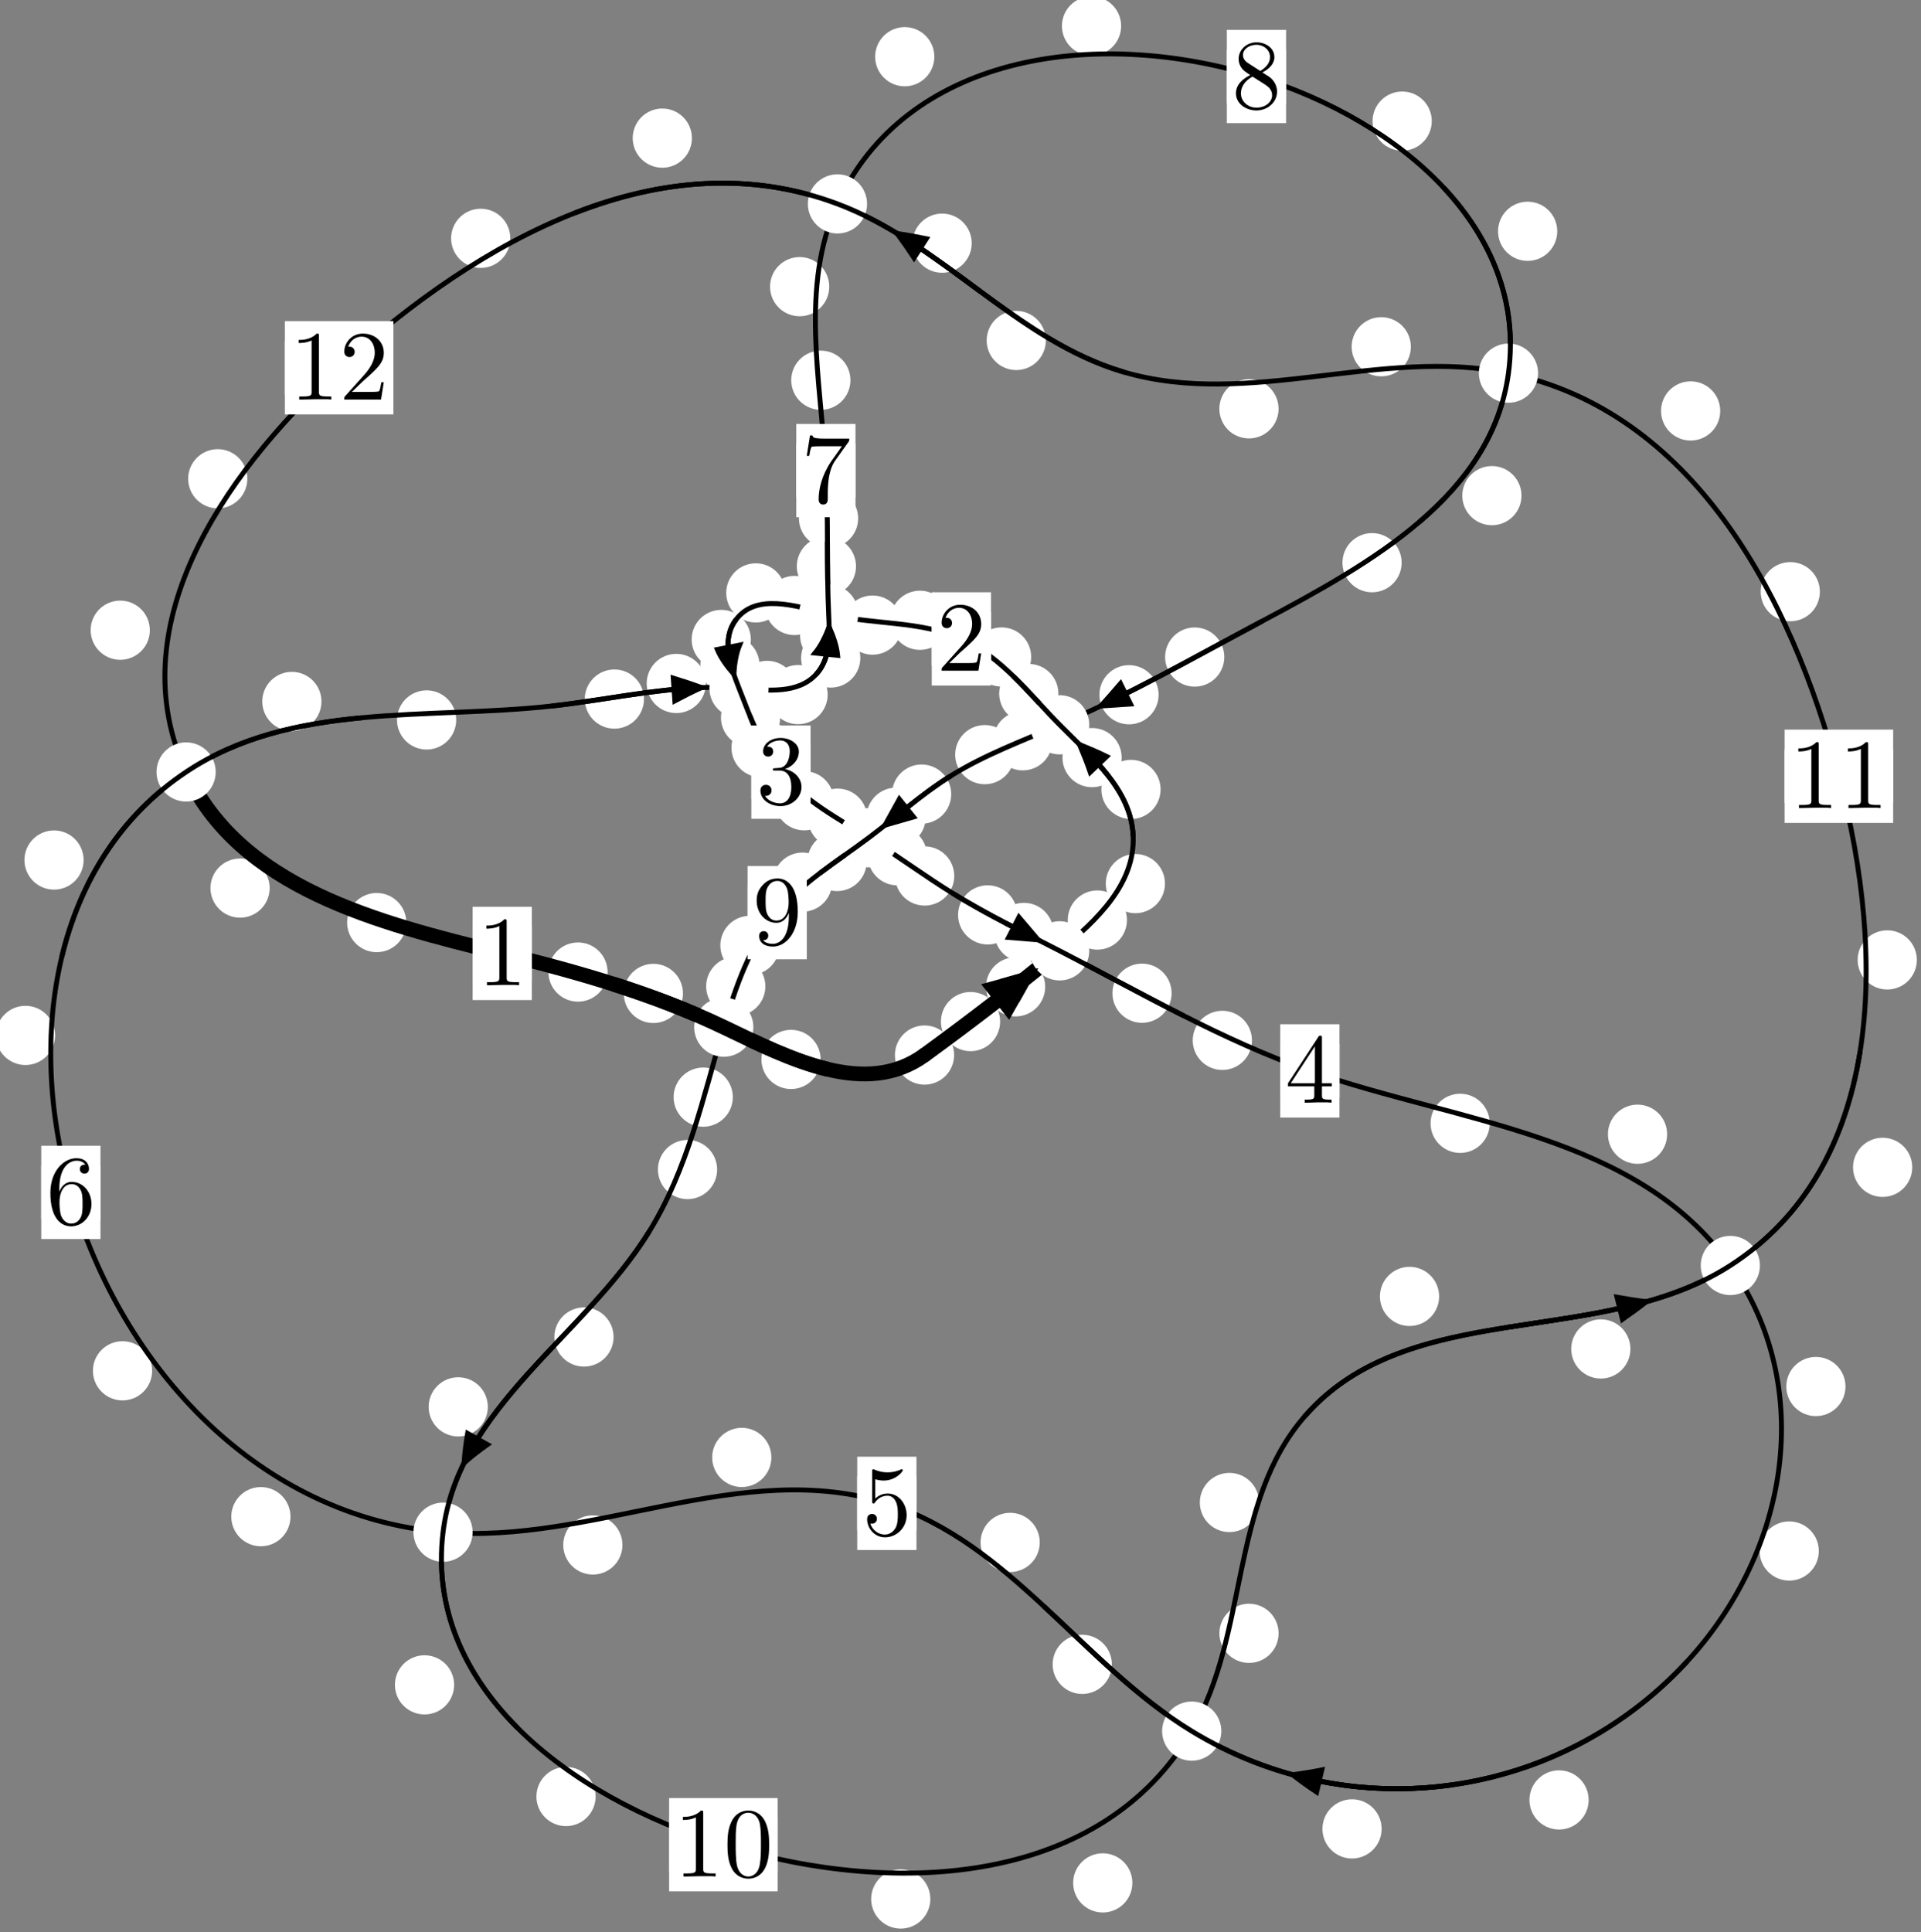 <?xml version="1.0"?>
<!-- Created by MetaPost 1.999 on 2021.07.06:0012 -->
<svg version="1.1" xmlns="http://www.w3.org/2000/svg" xmlns:xlink="http://www.w3.org/1999/xlink" width="193.976" height="195.086" viewBox="0 0 193.976 195.086">
<rect x="0" y="0" width="193.976" height="195.086" fill="#808080" stroke="none"/>
<!-- Original BoundingBox: -107.419250 -98.720352 86.557205 96.365433 -->
  <defs>
    <g transform="scale(0.01,0.01)" id="GLYPHcmr10_48">
      <path style="fill-rule: evenodd;" d="M460 -320C460 -400,455 -480,420 -554C374 -650,292 -666,250 -666C190 -666,117 -640,76 -547C44 -478,39 -400,39 -320C39 -245,43 -155,84 -79C127 2,200 22,249 22C303 22,379 1,423 -94C455 -163,460 -241,460 -320M249 -0C210 -0,151 -25,133 -121C122 -181,122 -273,122 -332C122 -396,122 -462,130 -516C149 -635,224 -644,249 -644C282 -644,348 -626,367 -527C377 -471,377 -395,377 -332C377 -257,377 -189,366 -125C351 -30,294 -0,249 -0"></path>
    </g>
    <g transform="scale(0.01,0.01)" id="GLYPHcmr10_49">
      <path style="fill-rule: evenodd;" d="M294 -640C294 -664,294 -666,271 -666C209 -602,121 -602,89 -602L89 -571C109 -571,168 -571,220 -597L220 -79C220 -43,217 -31,127 -31L95 -31L95 -0L257 -0L130 -3L217 -3L257 -3L297 -3L384 -3L419 -0L419 -31L387 -31C297 -31,294 -42,294 -79"></path>
    </g>
    <g transform="scale(0.01,0.01)" id="GLYPHcmr10_50">
      <path style="fill-rule: evenodd;" d="M127 -77L233 -180C389 -318,449 -372,449 -472C449 -586,359 -666,237 -666C124 -666,50 -574,50 -485C50 -429,100 -429,103 -429C120 -429,155 -441,155 -482C155 -508,137 -534,102 -534C94 -534,92 -534,89 -533C112 -598,166 -635,224 -635C315 -635,358 -554,358 -472C358 -392,308 -313,253 -251L61 -37C50 -26,50 -24,50 -0L421 -0L449 -174L424 -174C419 -144,412 -100,402 -85C395 -77,329 -77,307 -77"></path>
    </g>
    <g transform="scale(0.01,0.01)" id="GLYPHcmr10_51">
      <path style="fill-rule: evenodd;" d="M290 -352C372 -379,430 -449,430 -528C430 -610,342 -666,246 -666C145 -666,69 -606,69 -530C69 -497,91 -478,120 -478C151 -478,171 -500,171 -529C171 -579,124 -579,109 -579C140 -628,206 -641,242 -641C283 -641,338 -619,338 -529C338 -517,336 -459,310 -415C280 -367,246 -364,221 -363C213 -362,189 -360,182 -360C174 -359,167 -358,167 -348C167 -337,174 -337,191 -337L235 -337C317 -337,354 -269,354 -171C354 -35,285 -6,241 -6C198 -6,123 -23,88 -82C123 -77,154 -99,154 -137C154 -173,127 -193,98 -193C74 -193,42 -179,42 -135C42 -44,135 22,244 22C366 22,457 -69,457 -171C457 -253,394 -331,290 -352"></path>
    </g>
    <g transform="scale(0.01,0.01)" id="GLYPHcmr10_52">
      <path style="fill-rule: evenodd;" d="M294 -165L294 -78C294 -42,292 -31,218 -31L197 -31L197 -0L332 -0L238 -3L290 -3L332 -3L374 -3L427 -3L468 -0L468 -31L447 -31C373 -31,371 -42,371 -78L371 -165L471 -165L471 -196L371 -196L371 -651C371 -671,371 -677,355 -677C346 -677,343 -677,335 -665L28 -196L28 -165M300 -196L56 -196L300 -569"></path>
    </g>
    <g transform="scale(0.01,0.01)" id="GLYPHcmr10_53">
      <path style="fill-rule: evenodd;" d="M449 -201C449 -320,367 -420,259 -420C211 -420,168 -404,132 -369L132 -564C152 -558,185 -551,217 -551C340 -551,410 -642,410 -655C410 -661,407 -666,400 -666C399 -666,397 -666,392 -663C372 -654,323 -634,256 -634C216 -634,170 -641,123 -662C115 -665,113 -665,111 -665C101 -665,101 -657,101 -641L101 -345C101 -327,101 -319,115 -319C122 -319,124 -322,128 -328C139 -344,176 -398,257 -398C309 -398,334 -352,342 -334C358 -297,360 -258,360 -208C360 -173,360 -113,336 -71C312 -32,275 -6,229 -6C156 -6,99 -59,82 -118C85 -117,88 -116,99 -116C132 -116,149 -141,149 -165C149 -189,132 -214,99 -214C85 -214,50 -207,50 -161C50 -75,119 22,231 22C347 22,449 -74,449 -201"></path>
    </g>
    <g transform="scale(0.01,0.01)" id="GLYPHcmr10_54">
      <path style="fill-rule: evenodd;" d="M132 -328L132 -352C132 -605,256 -641,307 -641C331 -641,373 -635,395 -601C380 -601,340 -601,340 -556C340 -525,364 -510,386 -510C402 -510,432 -519,432 -558C432 -618,388 -666,305 -666C177 -666,42 -537,42 -316C42 -49,158 22,251 22C362 22,457 -72,457 -204C457 -331,368 -427,257 -427C189 -427,152 -376,132 -328M251 -6C188 -6,158 -66,152 -81C134 -128,134 -208,134 -226C134 -304,166 -404,256 -404C272 -404,318 -404,349 -342C367 -305,367 -254,367 -205C367 -157,367 -107,350 -71C320 -11,274 -6,251 -6"></path>
    </g>
    <g transform="scale(0.01,0.01)" id="GLYPHcmr10_55">
      <path style="fill-rule: evenodd;" d="M476 -609C485 -621,485 -623,485 -644L242 -644C120 -644,118 -657,114 -676L89 -676L56 -470L81 -470C84 -486,93 -549,106 -561C113 -567,191 -567,204 -567L411 -567C400 -551,321 -442,299 -409C209 -274,176 -135,176 -33C176 -23,176 22,222 22C268 22,268 -23,268 -33L268 -84C268 -139,271 -194,279 -248C283 -271,297 -357,341 -419"></path>
    </g>
    <g transform="scale(0.01,0.01)" id="GLYPHcmr10_56">
      <path style="fill-rule: evenodd;" d="M163 -457C117 -487,113 -521,113 -538C113 -599,178 -641,249 -641C322 -641,386 -589,386 -517C386 -460,347 -412,287 -377M309 -362C381 -399,430 -451,430 -517C430 -609,341 -666,250 -666C150 -666,69 -592,69 -499C69 -481,71 -436,113 -389C124 -377,161 -352,186 -335C128 -306,42 -250,42 -151C42 -45,144 22,249 22C362 22,457 -61,457 -168C457 -204,446 -249,408 -291C389 -312,373 -322,309 -362M209 -320L332 -242C360 -223,407 -193,407 -132C407 -58,332 -6,250 -6C164 -6,92 -68,92 -151C92 -209,124 -273,209 -320"></path>
    </g>
    <g transform="scale(0.01,0.01)" id="GLYPHcmr10_57">
      <path style="fill-rule: evenodd;" d="M367 -318L367 -286C367 -52,263 -6,205 -6C188 -6,134 -8,107 -42C151 -42,159 -71,159 -88C159 -119,135 -134,113 -134C97 -134,67 -125,67 -86C67 -19,121 22,206 22C335 22,457 -114,457 -329C457 -598,342 -666,253 -666C198 -666,149 -648,106 -603C65 -558,42 -516,42 -441C42 -316,130 -218,242 -218C303 -218,344 -260,367 -318M243 -241C227 -241,181 -241,150 -304C132 -341,132 -391,132 -440C132 -494,132 -541,153 -578C180 -628,218 -641,253 -641C299 -641,332 -607,349 -562C361 -530,365 -467,365 -421C365 -338,331 -241,243 -241"></path>
    </g>
  </defs>
  <path d="M100.99 103.142C100.99 102.35,100.675 101.59,100.114 101.029C99.554 100.469,98.794 100.154,98.001 100.154C97.208 100.154,96.448 100.469,95.888 101.029C95.327 101.59,95.012 102.35,95.012 103.142C95.012 103.935,95.327 104.695,95.888 105.256C96.448 105.816,97.208 106.131,98.001 106.131C98.794 106.131,99.554 105.816,100.114 105.256C100.675 104.695,100.99 103.935,100.99 103.142Z" style="fill: rgb(100%,100%,100%);stroke: none;"></path>
  <path d="M96.344 106.522C96.344 105.729,96.029 104.969,95.469 104.408C94.908 103.848,94.148 103.533,93.356 103.533C92.563 103.533,91.803 103.848,91.242 104.408C90.682 104.969,90.367 105.729,90.367 106.522C90.367 107.314,90.682 108.074,91.242 108.635C91.803 109.195,92.563 109.51,93.356 109.51C94.148 109.51,94.908 109.195,95.469 108.635C96.029 108.074,96.344 107.314,96.344 106.522Z" style="fill: rgb(100%,100%,100%);stroke: none;"></path>
  <path d="M113.795 92.891C113.795 92.098,113.48 91.338,112.92 90.777C112.359 90.217,111.599 89.902,110.807 89.902C110.014 89.902,109.254 90.217,108.693 90.777C108.133 91.338,107.818 92.098,107.818 92.891C107.818 93.683,108.133 94.444,108.693 95.004C109.254 95.565,110.014 95.88,110.807 95.88C111.599 95.88,112.359 95.565,112.92 95.004C113.48 94.444,113.795 93.683,113.795 92.891Z" style="fill: rgb(100%,100%,100%);stroke: none;"></path>
  <path d="M105.54 99.634C105.54 98.841,105.225 98.081,104.664 97.521C104.104 96.96,103.344 96.645,102.551 96.645C101.758 96.645,100.998 96.96,100.438 97.521C99.877 98.081,99.562 98.841,99.562 99.634C99.562 100.427,99.877 101.187,100.438 101.747C100.998 102.308,101.758 102.623,102.551 102.623C103.344 102.623,104.104 102.308,104.664 101.747C105.225 101.187,105.54 100.427,105.54 99.634Z" style="fill: rgb(100%,100%,100%);stroke: none;"></path>
  <path d="M117.192 79.704C117.192 78.911,116.877 78.151,116.316 77.59C115.756 77.03,114.996 76.715,114.203 76.715C113.41 76.715,112.65 77.03,112.09 77.59C111.529 78.151,111.214 78.911,111.214 79.704C111.214 80.496,111.529 81.257,112.09 81.817C112.65 82.377,113.41 82.692,114.203 82.692C114.996 82.692,115.756 82.377,116.316 81.817C116.877 81.257,117.192 80.496,117.192 79.704Z" style="fill: rgb(100%,100%,100%);stroke: none;"></path>
  <path d="M117.635 89.212C117.635 88.419,117.32 87.659,116.76 87.099C116.199 86.538,115.439 86.223,114.646 86.223C113.854 86.223,113.093 86.538,112.533 87.099C111.972 87.659,111.658 88.419,111.658 89.212C111.658 90.005,111.972 90.765,112.533 91.325C113.093 91.886,113.854 92.201,114.646 92.201C115.439 92.201,116.199 91.886,116.76 91.325C117.32 90.765,117.635 90.005,117.635 89.212Z" style="fill: rgb(100%,100%,100%);stroke: none;"></path>
  <path d="M106.871 70.024C106.871 69.231,106.556 68.471,105.996 67.911C105.435 67.35,104.675 67.035,103.882 67.035C103.09 67.035,102.33 67.35,101.769 67.911C101.209 68.471,100.894 69.231,100.894 70.024C100.894 70.817,101.209 71.577,101.769 72.137C102.33 72.698,103.09 73.013,103.882 73.013C104.675 73.013,105.435 72.698,105.996 72.137C106.556 71.577,106.871 70.817,106.871 70.024Z" style="fill: rgb(100%,100%,100%);stroke: none;"></path>
  <path d="M113.263 76.492C113.263 75.7,112.948 74.94,112.387 74.379C111.827 73.819,111.067 73.504,110.274 73.504C109.481 73.504,108.721 73.819,108.161 74.379C107.6 74.94,107.285 75.7,107.285 76.492C107.285 77.285,107.6 78.045,108.161 78.606C108.721 79.166,109.481 79.481,110.274 79.481C111.067 79.481,111.827 79.166,112.387 78.606C112.948 78.045,113.263 77.285,113.263 76.492Z" style="fill: rgb(100%,100%,100%);stroke: none;"></path>
  <path d="M95.88 62.626C95.88 61.833,95.565 61.073,95.005 60.513C94.444 59.952,93.684 59.637,92.892 59.637C92.099 59.637,91.339 59.952,90.778 60.513C90.218 61.073,89.903 61.833,89.903 62.626C89.903 63.419,90.218 64.179,90.778 64.739C91.339 65.3,92.099 65.615,92.892 65.615C93.684 65.615,94.444 65.3,95.005 64.739C95.565 64.179,95.88 63.419,95.88 62.626Z" style="fill: rgb(100%,100%,100%);stroke: none;"></path>
  <path d="M104.126 66.333C104.126 65.54,103.811 64.78,103.251 64.219C102.69 63.659,101.93 63.344,101.137 63.344C100.345 63.344,99.585 63.659,99.024 64.219C98.464 64.78,98.149 65.54,98.149 66.333C98.149 67.125,98.464 67.885,99.024 68.446C99.585 69.006,100.345 69.321,101.137 69.321C101.93 69.321,102.69 69.006,103.251 68.446C103.811 67.885,104.126 67.125,104.126 66.333Z" style="fill: rgb(100%,100%,100%);stroke: none;"></path>
  <path d="M83.213 61.132C83.213 60.339,82.898 59.579,82.337 59.019C81.777 58.458,81.017 58.143,80.224 58.143C79.431 58.143,78.671 58.458,78.111 59.019C77.55 59.579,77.235 60.339,77.235 61.132C77.235 61.925,77.55 62.685,78.111 63.245C78.671 63.806,79.431 64.121,80.224 64.121C81.017 64.121,81.777 63.806,82.337 63.245C82.898 62.685,83.213 61.925,83.213 61.132Z" style="fill: rgb(100%,100%,100%);stroke: none;"></path>
  <path d="M91.096 63.113C91.096 62.32,90.781 61.56,90.221 61C89.66 60.439,88.9 60.124,88.107 60.124C87.314 60.124,86.554 60.439,85.994 61C85.433 61.56,85.118 62.32,85.118 63.113C85.118 63.906,85.433 64.666,85.994 65.226C86.554 65.787,87.314 66.102,88.107 66.102C88.9 66.102,89.66 65.787,90.221 65.226C90.781 64.666,91.096 63.906,91.096 63.113Z" style="fill: rgb(100%,100%,100%);stroke: none;"></path>
  <path d="M75.819 64.565C75.819 63.772,75.504 63.012,74.944 62.451C74.383 61.891,73.623 61.576,72.83 61.576C72.038 61.576,71.278 61.891,70.717 62.451C70.157 63.012,69.842 63.772,69.842 64.565C69.842 65.357,70.157 66.117,70.717 66.678C71.278 67.238,72.038 67.553,72.83 67.553C73.623 67.553,74.383 67.238,74.944 66.678C75.504 66.117,75.819 65.357,75.819 64.565Z" style="fill: rgb(100%,100%,100%);stroke: none;"></path>
  <path d="M79.309 59.862C79.309 59.07,78.994 58.309,78.434 57.749C77.873 57.188,77.113 56.874,76.32 56.874C75.528 56.874,74.768 57.188,74.207 57.749C73.647 58.309,73.332 59.07,73.332 59.862C73.332 60.655,73.647 61.415,74.207 61.976C74.768 62.536,75.528 62.851,76.32 62.851C77.113 62.851,77.873 62.536,78.434 61.976C78.994 61.415,79.309 60.655,79.309 59.862Z" style="fill: rgb(100%,100%,100%);stroke: none;"></path>
  <path d="M78.777 72.443C78.777 71.651,78.462 70.891,77.902 70.33C77.341 69.77,76.581 69.455,75.789 69.455C74.996 69.455,74.236 69.77,73.675 70.33C73.115 70.891,72.8 71.651,72.8 72.443C72.8 73.236,73.115 73.996,73.675 74.557C74.236 75.117,74.996 75.432,75.789 75.432C76.581 75.432,77.341 75.117,77.902 74.557C78.462 73.996,78.777 73.236,78.777 72.443Z" style="fill: rgb(100%,100%,100%);stroke: none;"></path>
  <path d="M76.695 67.167C76.695 66.374,76.38 65.614,75.82 65.054C75.259 64.493,74.499 64.178,73.706 64.178C72.914 64.178,72.153 64.493,71.593 65.054C71.033 65.614,70.718 66.374,70.718 67.167C70.718 67.96,71.033 68.72,71.593 69.28C72.153 69.841,72.914 70.156,73.706 70.156C74.499 70.156,75.259 69.841,75.82 69.28C76.38 68.72,76.695 67.96,76.695 67.167Z" style="fill: rgb(100%,100%,100%);stroke: none;"></path>
  <path d="M84.197 80.847C84.197 80.054,83.882 79.294,83.321 78.734C82.761 78.173,82.001 77.858,81.208 77.858C80.415 77.858,79.655 78.173,79.095 78.734C78.534 79.294,78.219 80.054,78.219 80.847C78.219 81.64,78.534 82.4,79.095 82.96C79.655 83.521,80.415 83.836,81.208 83.836C82.001 83.836,82.761 83.521,83.321 82.96C83.882 82.4,84.197 81.64,84.197 80.847Z" style="fill: rgb(100%,100%,100%);stroke: none;"></path>
  <path d="M79.837 75.491C79.837 74.698,79.522 73.938,78.962 73.378C78.401 72.817,77.641 72.502,76.849 72.502C76.056 72.502,75.296 72.817,74.735 73.378C74.175 73.938,73.86 74.698,73.86 75.491C73.86 76.284,74.175 77.044,74.735 77.604C75.296 78.165,76.056 78.48,76.849 78.48C77.641 78.48,78.401 78.165,78.962 77.604C79.522 77.044,79.837 76.284,79.837 75.491Z" style="fill: rgb(100%,100%,100%);stroke: none;"></path>
  <path d="M93.607 86.401C93.607 85.609,93.292 84.849,92.731 84.288C92.171 83.728,91.411 83.413,90.618 83.413C89.825 83.413,89.065 83.728,88.505 84.288C87.944 84.849,87.629 85.609,87.629 86.401C87.629 87.194,87.944 87.954,88.505 88.515C89.065 89.075,89.825 89.39,90.618 89.39C91.411 89.39,92.171 89.075,92.731 88.515C93.292 87.954,93.607 87.194,93.607 86.401Z" style="fill: rgb(100%,100%,100%);stroke: none;"></path>
  <path d="M87.565 82.607C87.565 81.814,87.25 81.054,86.689 80.493C86.129 79.933,85.369 79.618,84.576 79.618C83.783 79.618,83.023 79.933,82.463 80.493C81.902 81.054,81.587 81.814,81.587 82.607C81.587 83.399,81.902 84.16,82.463 84.72C83.023 85.281,83.783 85.596,84.576 85.596C85.369 85.596,86.129 85.281,86.689 84.72C87.25 84.16,87.565 83.399,87.565 82.607Z" style="fill: rgb(100%,100%,100%);stroke: none;"></path>
  <path d="M102.722 92.371C102.722 91.578,102.407 90.818,101.846 90.257C101.286 89.697,100.526 89.382,99.733 89.382C98.94 89.382,98.18 89.697,97.62 90.257C97.059 90.818,96.744 91.578,96.744 92.371C96.744 93.163,97.059 93.924,97.62 94.484C98.18 95.045,98.94 95.359,99.733 95.359C100.526 95.359,101.286 95.045,101.846 94.484C102.407 93.924,102.722 93.163,102.722 92.371Z" style="fill: rgb(100%,100%,100%);stroke: none;"></path>
  <path d="M96.357 88.443C96.357 87.651,96.042 86.89,95.481 86.33C94.921 85.769,94.161 85.454,93.368 85.454C92.575 85.454,91.815 85.769,91.255 86.33C90.694 86.89,90.379 87.651,90.379 88.443C90.379 89.236,90.694 89.996,91.255 90.557C91.815 91.117,92.575 91.432,93.368 91.432C94.161 91.432,94.921 91.117,95.481 90.557C96.042 89.996,96.357 89.236,96.357 88.443Z" style="fill: rgb(100%,100%,100%);stroke: none;"></path>
  <path d="M118.305 100.28C118.305 99.487,117.991 98.727,117.43 98.167C116.87 97.606,116.109 97.291,115.317 97.291C114.524 97.291,113.764 97.606,113.203 98.167C112.643 98.727,112.328 99.487,112.328 100.28C112.328 101.073,112.643 101.833,113.203 102.393C113.764 102.954,114.524 103.269,115.317 103.269C116.109 103.269,116.87 102.954,117.43 102.393C117.991 101.833,118.305 101.073,118.305 100.28Z" style="fill: rgb(100%,100%,100%);stroke: none;"></path>
  <path d="M106.38 94.143C106.38 93.35,106.065 92.59,105.504 92.029C104.944 91.469,104.184 91.154,103.391 91.154C102.598 91.154,101.838 91.469,101.278 92.029C100.717 92.59,100.402 93.35,100.402 94.143C100.402 94.935,100.717 95.696,101.278 96.256C101.838 96.817,102.598 97.131,103.391 97.131C104.184 97.131,104.944 96.817,105.504 96.256C106.065 95.696,106.38 94.935,106.38 94.143Z" style="fill: rgb(100%,100%,100%);stroke: none;"></path>
  <path d="M150.43 113.416C150.43 112.624,150.115 111.864,149.555 111.303C148.994 110.743,148.234 110.428,147.441 110.428C146.649 110.428,145.889 110.743,145.328 111.303C144.768 111.864,144.453 112.624,144.453 113.416C144.453 114.209,144.768 114.969,145.328 115.53C145.889 116.09,146.649 116.405,147.441 116.405C148.234 116.405,148.994 116.09,149.555 115.53C150.115 114.969,150.43 114.209,150.43 113.416Z" style="fill: rgb(100%,100%,100%);stroke: none;"></path>
  <path d="M126.417 105.04C126.417 104.247,126.102 103.487,125.541 102.926C124.981 102.366,124.221 102.051,123.428 102.051C122.635 102.051,121.875 102.366,121.315 102.926C120.754 103.487,120.439 104.247,120.439 105.04C120.439 105.832,120.754 106.593,121.315 107.153C121.875 107.714,122.635 108.028,123.428 108.028C124.221 108.028,124.981 107.714,125.541 107.153C126.102 106.593,126.417 105.832,126.417 105.04Z" style="fill: rgb(100%,100%,100%);stroke: none;"></path>
  <path d="M186.353 139.989C186.353 139.196,186.038 138.436,185.477 137.875C184.917 137.315,184.157 137,183.364 137C182.571 137,181.811 137.315,181.251 137.875C180.69 138.436,180.375 139.196,180.375 139.989C180.375 140.781,180.69 141.541,181.251 142.102C181.811 142.662,182.571 142.977,183.364 142.977C184.157 142.977,184.917 142.662,185.477 142.102C186.038 141.541,186.353 140.781,186.353 139.989Z" style="fill: rgb(100%,100%,100%);stroke: none;"></path>
  <path d="M168.341 114.517C168.341 113.724,168.026 112.964,167.465 112.403C166.905 111.843,166.144 111.528,165.352 111.528C164.559 111.528,163.799 111.843,163.238 112.403C162.678 112.964,162.363 113.724,162.363 114.517C162.363 115.309,162.678 116.07,163.238 116.63C163.799 117.19,164.559 117.505,165.352 117.505C166.144 117.505,166.905 117.19,167.465 116.63C168.026 116.07,168.341 115.309,168.341 114.517Z" style="fill: rgb(100%,100%,100%);stroke: none;"></path>
  <path d="M160.416 181.729C160.416 180.936,160.101 180.176,159.54 179.616C158.98 179.055,158.22 178.74,157.427 178.74C156.634 178.74,155.874 179.055,155.314 179.616C154.753 180.176,154.438 180.936,154.438 181.729C154.438 182.522,154.753 183.282,155.314 183.842C155.874 184.403,156.634 184.718,157.427 184.718C158.22 184.718,158.98 184.403,159.54 183.842C160.101 183.282,160.416 182.522,160.416 181.729Z" style="fill: rgb(100%,100%,100%);stroke: none;"></path>
  <path d="M183.658 156.596C183.658 155.803,183.343 155.043,182.782 154.483C182.222 153.922,181.462 153.607,180.669 153.607C179.876 153.607,179.116 153.922,178.555 154.483C177.995 155.043,177.68 155.803,177.68 156.596C177.68 157.389,177.995 158.149,178.555 158.709C179.116 159.27,179.876 159.585,180.669 159.585C181.462 159.585,182.222 159.27,182.782 158.709C183.343 158.149,183.658 157.389,183.658 156.596Z" style="fill: rgb(100%,100%,100%);stroke: none;"></path>
  <path d="M112.271 168.041C112.271 167.248,111.956 166.488,111.395 165.928C110.835 165.367,110.075 165.052,109.282 165.052C108.489 165.052,107.729 165.367,107.169 165.928C106.608 166.488,106.293 167.248,106.293 168.041C106.293 168.834,106.608 169.594,107.169 170.154C107.729 170.715,108.489 171.03,109.282 171.03C110.075 171.03,110.835 170.715,111.395 170.154C111.956 169.594,112.271 168.834,112.271 168.041Z" style="fill: rgb(100%,100%,100%);stroke: none;"></path>
  <path d="M139.512 184.652C139.512 183.859,139.197 183.099,138.637 182.538C138.076 181.978,137.316 181.663,136.524 181.663C135.731 181.663,134.971 181.978,134.41 182.538C133.85 183.099,133.535 183.859,133.535 184.652C133.535 185.444,133.85 186.205,134.41 186.765C134.971 187.326,135.731 187.641,136.524 187.641C137.316 187.641,138.076 187.326,138.637 186.765C139.197 186.205,139.512 185.444,139.512 184.652Z" style="fill: rgb(100%,100%,100%);stroke: none;"></path>
  <path d="M77.891 147.148C77.891 146.355,77.576 145.595,77.015 145.035C76.455 144.474,75.695 144.159,74.902 144.159C74.109 144.159,73.349 144.474,72.789 145.035C72.228 145.595,71.913 146.355,71.913 147.148C71.913 147.941,72.228 148.701,72.789 149.261C73.349 149.822,74.109 150.137,74.902 150.137C75.695 150.137,76.455 149.822,77.015 149.261C77.576 148.701,77.891 147.941,77.891 147.148Z" style="fill: rgb(100%,100%,100%);stroke: none;"></path>
  <path d="M104.992 155.727C104.992 154.935,104.677 154.174,104.116 153.614C103.556 153.054,102.795 152.739,102.003 152.739C101.21 152.739,100.45 153.054,99.889 153.614C99.329 154.174,99.014 154.935,99.014 155.727C99.014 156.52,99.329 157.28,99.889 157.841C100.45 158.401,101.21 158.716,102.003 158.716C102.795 158.716,103.556 158.401,104.116 157.841C104.677 157.28,104.992 156.52,104.992 155.727Z" style="fill: rgb(100%,100%,100%);stroke: none;"></path>
  <path d="M29.332 153.128C29.332 152.336,29.017 151.575,28.456 151.015C27.896 150.454,27.136 150.139,26.343 150.139C25.55 150.139,24.79 150.454,24.23 151.015C23.669 151.575,23.354 152.336,23.354 153.128C23.354 153.921,23.669 154.681,24.23 155.242C24.79 155.802,25.55 156.117,26.343 156.117C27.136 156.117,27.896 155.802,28.456 155.242C29.017 154.681,29.332 153.921,29.332 153.128Z" style="fill: rgb(100%,100%,100%);stroke: none;"></path>
  <path d="M62.852 155.986C62.852 155.193,62.537 154.433,61.976 153.873C61.416 153.312,60.655 152.997,59.863 152.997C59.07 152.997,58.31 153.312,57.749 153.873C57.189 154.433,56.874 155.193,56.874 155.986C56.874 156.779,57.189 157.539,57.749 158.099C58.31 158.66,59.07 158.975,59.863 158.975C60.655 158.975,61.416 158.66,61.976 158.099C62.537 157.539,62.852 156.779,62.852 155.986Z" style="fill: rgb(100%,100%,100%);stroke: none;"></path>
  <path d="M5.558 104.54C5.558 103.747,5.243 102.987,4.683 102.427C4.122 101.866,3.362 101.551,2.569 101.551C1.777 101.551,1.017 101.866,0.456 102.427C-0.104 102.987,-0.419 103.747,-0.419 104.54C-0.419 105.333,-0.104 106.093,0.456 106.653C1.017 107.214,1.777 107.529,2.569 107.529C3.362 107.529,4.122 107.214,4.683 106.653C5.243 106.093,5.558 105.333,5.558 104.54Z" style="fill: rgb(100%,100%,100%);stroke: none;"></path>
  <path d="M15.361 138.403C15.361 137.61,15.046 136.85,14.485 136.29C13.925 135.729,13.164 135.414,12.372 135.414C11.579 135.414,10.819 135.729,10.258 136.29C9.698 136.85,9.383 137.61,9.383 138.403C9.383 139.196,9.698 139.956,10.258 140.516C10.819 141.077,11.579 141.392,12.372 141.392C13.164 141.392,13.925 141.077,14.485 140.516C15.046 139.956,15.361 139.196,15.361 138.403Z" style="fill: rgb(100%,100%,100%);stroke: none;"></path>
  <path d="M32.461 70.822C32.461 70.03,32.146 69.27,31.585 68.709C31.025 68.149,30.265 67.834,29.472 67.834C28.679 67.834,27.919 68.149,27.359 68.709C26.798 69.27,26.483 70.03,26.483 70.822C26.483 71.615,26.798 72.375,27.359 72.936C27.919 73.496,28.679 73.811,29.472 73.811C30.265 73.811,31.025 73.496,31.585 72.936C32.146 72.375,32.461 71.615,32.461 70.822Z" style="fill: rgb(100%,100%,100%);stroke: none;"></path>
  <path d="M8.443 86.833C8.443 86.04,8.128 85.28,7.568 84.719C7.008 84.159,6.247 83.844,5.455 83.844C4.662 83.844,3.902 84.159,3.341 84.719C2.781 85.28,2.466 86.04,2.466 86.833C2.466 87.625,2.781 88.386,3.341 88.946C3.902 89.507,4.662 89.821,5.455 89.821C6.247 89.821,7.008 89.507,7.568 88.946C8.128 88.386,8.443 87.625,8.443 86.833Z" style="fill: rgb(100%,100%,100%);stroke: none;"></path>
  <path d="M65.027 70.58C65.027 69.788,64.712 69.028,64.151 68.467C63.591 67.907,62.831 67.592,62.038 67.592C61.245 67.592,60.485 67.907,59.925 68.467C59.364 69.028,59.049 69.788,59.049 70.58C59.049 71.373,59.364 72.133,59.925 72.694C60.485 73.254,61.245 73.569,62.038 73.569C62.831 73.569,63.591 73.254,64.151 72.694C64.712 72.133,65.027 71.373,65.027 70.58Z" style="fill: rgb(100%,100%,100%);stroke: none;"></path>
  <path d="M46.067 72.688C46.067 71.895,45.752 71.135,45.191 70.575C44.631 70.014,43.871 69.699,43.078 69.699C42.285 69.699,41.525 70.014,40.965 70.575C40.404 71.135,40.089 71.895,40.089 72.688C40.089 73.481,40.404 74.241,40.965 74.801C41.525 75.362,42.285 75.677,43.078 75.677C43.871 75.677,44.631 75.362,45.191 74.801C45.752 74.241,46.067 73.481,46.067 72.688Z" style="fill: rgb(100%,100%,100%);stroke: none;"></path>
  <path d="M80.447 69.707C80.447 68.915,80.132 68.155,79.571 67.594C79.011 67.034,78.251 66.719,77.458 66.719C76.665 66.719,75.905 67.034,75.345 67.594C74.784 68.155,74.469 68.915,74.469 69.707C74.469 70.5,74.784 71.26,75.345 71.821C75.905 72.381,76.665 72.696,77.458 72.696C78.251 72.696,79.011 72.381,79.571 71.821C80.132 71.26,80.447 70.5,80.447 69.707Z" style="fill: rgb(100%,100%,100%);stroke: none;"></path>
  <path d="M71.277 69.005C71.277 68.212,70.962 67.452,70.402 66.892C69.841 66.331,69.081 66.016,68.289 66.016C67.496 66.016,66.736 66.331,66.175 66.892C65.615 67.452,65.3 68.212,65.3 69.005C65.3 69.798,65.615 70.558,66.175 71.118C66.736 71.679,67.496 71.994,68.289 71.994C69.081 71.994,69.841 71.679,70.402 71.118C70.962 70.558,71.277 69.798,71.277 69.005Z" style="fill: rgb(100%,100%,100%);stroke: none;"></path>
  <path d="M86.873 66.437C86.873 65.644,86.558 64.884,85.997 64.323C85.437 63.763,84.677 63.448,83.884 63.448C83.091 63.448,82.331 63.763,81.771 64.323C81.21 64.884,80.895 65.644,80.895 66.437C80.895 67.229,81.21 67.989,81.771 68.55C82.331 69.11,83.091 69.425,83.884 69.425C84.677 69.425,85.437 69.11,85.997 68.55C86.558 67.989,86.873 67.229,86.873 66.437Z" style="fill: rgb(100%,100%,100%);stroke: none;"></path>
  <path d="M83.575 70.13C83.575 69.338,83.26 68.578,82.699 68.017C82.139 67.457,81.379 67.142,80.586 67.142C79.793 67.142,79.033 67.457,78.473 68.017C77.912 68.578,77.597 69.338,77.597 70.13C77.597 70.923,77.912 71.683,78.473 72.244C79.033 72.804,79.793 73.119,80.586 73.119C81.379 73.119,82.139 72.804,82.699 72.244C83.26 71.683,83.575 70.923,83.575 70.13Z" style="fill: rgb(100%,100%,100%);stroke: none;"></path>
  <path d="M86.437 57.174C86.437 56.381,86.122 55.621,85.562 55.061C85.001 54.5,84.241 54.185,83.448 54.185C82.656 54.185,81.896 54.5,81.335 55.061C80.775 55.621,80.46 56.381,80.46 57.174C80.46 57.967,80.775 58.727,81.335 59.287C81.896 59.848,82.656 60.163,83.448 60.163C84.241 60.163,85.001 59.848,85.562 59.287C86.122 58.727,86.437 57.967,86.437 57.174Z" style="fill: rgb(100%,100%,100%);stroke: none;"></path>
  <path d="M86.764 64.14C86.764 63.347,86.449 62.587,85.889 62.027C85.328 61.466,84.568 61.151,83.775 61.151C82.983 61.151,82.223 61.466,81.662 62.027C81.102 62.587,80.787 63.347,80.787 64.14C80.787 64.933,81.102 65.693,81.662 66.253C82.223 66.814,82.983 67.129,83.775 67.129C84.568 67.129,85.328 66.814,85.889 66.253C86.449 65.693,86.764 64.933,86.764 64.14Z" style="fill: rgb(100%,100%,100%);stroke: none;"></path>
  <path d="M85.874 38.39C85.874 37.597,85.559 36.837,84.999 36.277C84.438 35.716,83.678 35.401,82.885 35.401C82.093 35.401,81.332 35.716,80.772 36.277C80.211 36.837,79.897 37.597,79.897 38.39C79.897 39.183,80.211 39.943,80.772 40.503C81.332 41.064,82.093 41.379,82.885 41.379C83.678 41.379,84.438 41.064,84.999 40.503C85.559 39.943,85.874 39.183,85.874 38.39Z" style="fill: rgb(100%,100%,100%);stroke: none;"></path>
  <path d="M86.653 52.337C86.653 51.544,86.338 50.784,85.777 50.224C85.217 49.663,84.457 49.348,83.664 49.348C82.871 49.348,82.111 49.663,81.551 50.224C80.99 50.784,80.675 51.544,80.675 52.337C80.675 53.13,80.99 53.89,81.551 54.45C82.111 55.011,82.871 55.326,83.664 55.326C84.457 55.326,85.217 55.011,85.777 54.45C86.338 53.89,86.653 53.13,86.653 52.337Z" style="fill: rgb(100%,100%,100%);stroke: none;"></path>
  <path d="M94.347 5.726C94.347 4.933,94.032 4.173,93.471 3.612C92.911 3.052,92.15 2.737,91.358 2.737C90.565 2.737,89.805 3.052,89.244 3.612C88.684 4.173,88.369 4.933,88.369 5.726C88.369 6.518,88.684 7.279,89.244 7.839C89.805 8.4,90.565 8.714,91.358 8.714C92.15 8.714,92.911 8.4,93.471 7.839C94.032 7.279,94.347 6.518,94.347 5.726Z" style="fill: rgb(100%,100%,100%);stroke: none;"></path>
  <path d="M83.734 28.944C83.734 28.151,83.419 27.391,82.858 26.83C82.298 26.27,81.538 25.955,80.745 25.955C79.952 25.955,79.192 26.27,78.632 26.83C78.071 27.391,77.756 28.151,77.756 28.944C77.756 29.736,78.071 30.497,78.632 31.057C79.192 31.618,79.952 31.932,80.745 31.932C81.538 31.932,82.298 31.618,82.858 31.057C83.419 30.497,83.734 29.736,83.734 28.944Z" style="fill: rgb(100%,100%,100%);stroke: none;"></path>
  <path d="M144.576 12.228C144.576 11.436,144.261 10.675,143.701 10.115C143.14 9.555,142.38 9.24,141.587 9.24C140.795 9.24,140.035 9.555,139.474 10.115C138.914 10.675,138.599 11.436,138.599 12.228C138.599 13.021,138.914 13.781,139.474 14.342C140.035 14.902,140.795 15.217,141.587 15.217C142.38 15.217,143.14 14.902,143.701 14.342C144.261 13.781,144.576 13.021,144.576 12.228Z" style="fill: rgb(100%,100%,100%);stroke: none;"></path>
  <path d="M113.208 2.623C113.208 1.831,112.893 1.07,112.332 0.51C111.772 -0.05,111.012 -0.365,110.219 -0.365C109.426 -0.365,108.666 -0.05,108.106 0.51C107.545 1.07,107.23 1.831,107.23 2.623C107.23 3.416,107.545 4.176,108.106 4.737C108.666 5.297,109.426 5.612,110.219 5.612C111.012 5.612,111.772 5.297,112.332 4.737C112.893 4.176,113.208 3.416,113.208 2.623Z" style="fill: rgb(100%,100%,100%);stroke: none;"></path>
  <path d="M153.634 50.042C153.634 49.25,153.32 48.49,152.759 47.929C152.199 47.369,151.438 47.054,150.646 47.054C149.853 47.054,149.093 47.369,148.532 47.929C147.972 48.49,147.657 49.25,147.657 50.042C147.657 50.835,147.972 51.595,148.532 52.156C149.093 52.716,149.853 53.031,150.646 53.031C151.438 53.031,152.199 52.716,152.759 52.156C153.32 51.595,153.634 50.835,153.634 50.042Z" style="fill: rgb(100%,100%,100%);stroke: none;"></path>
  <path d="M157.246 23.352C157.246 22.559,156.931 21.799,156.37 21.238C155.81 20.678,155.05 20.363,154.257 20.363C153.464 20.363,152.704 20.678,152.144 21.238C151.583 21.799,151.268 22.559,151.268 23.352C151.268 24.144,151.583 24.904,152.144 25.465C152.704 26.025,153.464 26.34,154.257 26.34C155.05 26.34,155.81 26.025,156.37 25.465C156.931 24.904,157.246 24.144,157.246 23.352Z" style="fill: rgb(100%,100%,100%);stroke: none;"></path>
  <path d="M123.625 66.339C123.625 65.546,123.31 64.786,122.75 64.225C122.189 63.665,121.429 63.35,120.637 63.35C119.844 63.35,119.084 63.665,118.523 64.225C117.963 64.786,117.648 65.546,117.648 66.339C117.648 67.131,117.963 67.892,118.523 68.452C119.084 69.012,119.844 69.327,120.637 69.327C121.429 69.327,122.189 69.012,122.75 68.452C123.31 67.892,123.625 67.131,123.625 66.339Z" style="fill: rgb(100%,100%,100%);stroke: none;"></path>
  <path d="M141.534 56.812C141.534 56.019,141.219 55.259,140.659 54.698C140.099 54.138,139.338 53.823,138.546 53.823C137.753 53.823,136.993 54.138,136.432 54.698C135.872 55.259,135.557 56.019,135.557 56.812C135.557 57.604,135.872 58.365,136.432 58.925C136.993 59.485,137.753 59.8,138.546 59.8C139.338 59.8,140.099 59.485,140.659 58.925C141.219 58.365,141.534 57.604,141.534 56.812Z" style="fill: rgb(100%,100%,100%);stroke: none;"></path>
  <path d="M106.265 74.792C106.265 73.999,105.95 73.239,105.389 72.679C104.829 72.118,104.069 71.803,103.276 71.803C102.483 71.803,101.723 72.118,101.163 72.679C100.602 73.239,100.287 73.999,100.287 74.792C100.287 75.585,100.602 76.345,101.163 76.906C101.723 77.466,102.483 77.781,103.276 77.781C104.069 77.781,104.829 77.466,105.389 76.906C105.95 76.345,106.265 75.585,106.265 74.792Z" style="fill: rgb(100%,100%,100%);stroke: none;"></path>
  <path d="M116.994 70.145C116.994 69.352,116.679 68.592,116.118 68.031C115.558 67.471,114.798 67.156,114.005 67.156C113.212 67.156,112.452 67.471,111.892 68.031C111.331 68.592,111.016 69.352,111.016 70.145C111.016 70.937,111.331 71.697,111.892 72.258C112.452 72.818,113.212 73.133,114.005 73.133C114.798 73.133,115.558 72.818,116.118 72.258C116.679 71.697,116.994 70.937,116.994 70.145Z" style="fill: rgb(100%,100%,100%);stroke: none;"></path>
  <path d="M96.051 80.176C96.051 79.383,95.736 78.623,95.175 78.062C94.615 77.502,93.855 77.187,93.062 77.187C92.269 77.187,91.509 77.502,90.949 78.062C90.388 78.623,90.073 79.383,90.073 80.176C90.073 80.968,90.388 81.728,90.949 82.289C91.509 82.849,92.269 83.164,93.062 83.164C93.855 83.164,94.615 82.849,95.175 82.289C95.736 81.728,96.051 80.968,96.051 80.176Z" style="fill: rgb(100%,100%,100%);stroke: none;"></path>
  <path d="M102.428 76.192C102.428 75.399,102.113 74.639,101.552 74.078C100.992 73.518,100.232 73.203,99.439 73.203C98.646 73.203,97.886 73.518,97.326 74.078C96.765 74.639,96.45 75.399,96.45 76.192C96.45 76.984,96.765 77.744,97.326 78.305C97.886 78.865,98.646 79.18,99.439 79.18C100.232 79.18,100.992 78.865,101.552 78.305C102.113 77.744,102.428 76.984,102.428 76.192Z" style="fill: rgb(100%,100%,100%);stroke: none;"></path>
  <path d="M87.514 86.98C87.514 86.188,87.199 85.428,86.639 84.867C86.078 84.307,85.318 83.992,84.526 83.992C83.733 83.992,82.973 84.307,82.412 84.867C81.852 85.428,81.537 86.188,81.537 86.98C81.537 87.773,81.852 88.533,82.412 89.094C82.973 89.654,83.733 89.969,84.526 89.969C85.318 89.969,86.078 89.654,86.639 89.094C87.199 88.533,87.514 87.773,87.514 86.98Z" style="fill: rgb(100%,100%,100%);stroke: none;"></path>
  <path d="M93.476 82.509C93.476 81.716,93.161 80.956,92.601 80.396C92.04 79.835,91.28 79.52,90.487 79.52C89.695 79.52,88.935 79.835,88.374 80.396C87.814 80.956,87.499 81.716,87.499 82.509C87.499 83.302,87.814 84.062,88.374 84.622C88.935 85.183,89.695 85.498,90.487 85.498C91.28 85.498,92.04 85.183,92.601 84.622C93.161 84.062,93.476 83.302,93.476 82.509Z" style="fill: rgb(100%,100%,100%);stroke: none;"></path>
  <path d="M78.713 95.452C78.713 94.66,78.398 93.899,77.838 93.339C77.277 92.778,76.517 92.464,75.724 92.464C74.932 92.464,74.172 92.778,73.611 93.339C73.051 93.899,72.736 94.66,72.736 95.452C72.736 96.245,73.051 97.005,73.611 97.566C74.172 98.126,74.932 98.441,75.724 98.441C76.517 98.441,77.277 98.126,77.838 97.566C78.398 97.005,78.713 96.245,78.713 95.452Z" style="fill: rgb(100%,100%,100%);stroke: none;"></path>
  <path d="M84.027 89.065C84.027 88.272,83.712 87.512,83.151 86.951C82.591 86.391,81.831 86.076,81.038 86.076C80.245 86.076,79.485 86.391,78.925 86.951C78.364 87.512,78.049 88.272,78.049 89.065C78.049 89.857,78.364 90.618,78.925 91.178C79.485 91.738,80.245 92.053,81.038 92.053C81.831 92.053,82.591 91.738,83.151 91.178C83.712 90.618,84.027 89.857,84.027 89.065Z" style="fill: rgb(100%,100%,100%);stroke: none;"></path>
  <path d="M73.997 110.771C73.997 109.978,73.682 109.218,73.122 108.658C72.561 108.097,71.801 107.782,71.008 107.782C70.216 107.782,69.455 108.097,68.895 108.658C68.334 109.218,68.019 109.978,68.019 110.771C68.019 111.564,68.334 112.324,68.895 112.884C69.455 113.445,70.216 113.76,71.008 113.76C71.801 113.76,72.561 113.445,73.122 112.884C73.682 112.324,73.997 111.564,73.997 110.771Z" style="fill: rgb(100%,100%,100%);stroke: none;"></path>
  <path d="M77.284 99.585C77.284 98.792,76.969 98.032,76.408 97.471C75.848 96.911,75.088 96.596,74.295 96.596C73.502 96.596,72.742 96.911,72.182 97.471C71.621 98.032,71.306 98.792,71.306 99.585C71.306 100.377,71.621 101.138,72.182 101.698C72.742 102.259,73.502 102.573,74.295 102.573C75.088 102.573,75.848 102.259,76.408 101.698C76.969 101.138,77.284 100.377,77.284 99.585Z" style="fill: rgb(100%,100%,100%);stroke: none;"></path>
  <path d="M61.957 134.989C61.957 134.196,61.642 133.436,61.081 132.875C60.521 132.315,59.761 132,58.968 132C58.175 132,57.415 132.315,56.855 132.875C56.294 133.436,55.979 134.196,55.979 134.989C55.979 135.781,56.294 136.542,56.855 137.102C57.415 137.663,58.175 137.978,58.968 137.978C59.761 137.978,60.521 137.663,61.081 137.102C61.642 136.542,61.957 135.781,61.957 134.989Z" style="fill: rgb(100%,100%,100%);stroke: none;"></path>
  <path d="M72.414 118.082C72.414 117.289,72.099 116.529,71.538 115.968C70.978 115.408,70.218 115.093,69.425 115.093C68.632 115.093,67.872 115.408,67.312 115.968C66.751 116.529,66.436 117.289,66.436 118.082C66.436 118.874,66.751 119.635,67.312 120.195C67.872 120.755,68.632 121.07,69.425 121.07C70.218 121.07,70.978 120.755,71.538 120.195C72.099 119.635,72.414 118.874,72.414 118.082Z" style="fill: rgb(100%,100%,100%);stroke: none;"></path>
  <path d="M45.856 170.11C45.856 169.318,45.541 168.557,44.98 167.997C44.42 167.436,43.659 167.122,42.867 167.122C42.074 167.122,41.314 167.436,40.753 167.997C40.193 168.557,39.878 169.318,39.878 170.11C39.878 170.903,40.193 171.663,40.753 172.224C41.314 172.784,42.074 173.099,42.867 173.099C43.659 173.099,44.42 172.784,44.98 172.224C45.541 171.663,45.856 170.903,45.856 170.11Z" style="fill: rgb(100%,100%,100%);stroke: none;"></path>
  <path d="M49.26 142.042C49.26 141.249,48.945 140.489,48.385 139.929C47.824 139.368,47.064 139.053,46.271 139.053C45.479 139.053,44.718 139.368,44.158 139.929C43.598 140.489,43.283 141.249,43.283 142.042C43.283 142.835,43.598 143.595,44.158 144.155C44.718 144.716,45.479 145.031,46.271 145.031C47.064 145.031,47.824 144.716,48.385 144.155C48.945 143.595,49.26 142.835,49.26 142.042Z" style="fill: rgb(100%,100%,100%);stroke: none;"></path>
  <path d="M93.943 191.732C93.943 190.939,93.628 190.179,93.068 189.618C92.507 189.058,91.747 188.743,90.954 188.743C90.162 188.743,89.401 189.058,88.841 189.618C88.281 190.179,87.966 190.939,87.966 191.732C87.966 192.524,88.281 193.284,88.841 193.845C89.401 194.405,90.162 194.72,90.954 194.72C91.747 194.72,92.507 194.405,93.068 193.845C93.628 193.284,93.943 192.524,93.943 191.732Z" style="fill: rgb(100%,100%,100%);stroke: none;"></path>
  <path d="M60.144 181.385C60.144 180.592,59.829 179.832,59.268 179.272C58.708 178.711,57.948 178.396,57.155 178.396C56.362 178.396,55.602 178.711,55.042 179.272C54.481 179.832,54.166 180.592,54.166 181.385C54.166 182.178,54.481 182.938,55.042 183.498C55.602 184.059,56.362 184.374,57.155 184.374C57.948 184.374,58.708 184.059,59.268 183.498C59.829 182.938,60.144 182.178,60.144 181.385Z" style="fill: rgb(100%,100%,100%);stroke: none;"></path>
  <path d="M129.109 164.907C129.109 164.115,128.794 163.355,128.234 162.794C127.673 162.234,126.913 161.919,126.121 161.919C125.328 161.919,124.568 162.234,124.007 162.794C123.447 163.355,123.132 164.115,123.132 164.907C123.132 165.7,123.447 166.46,124.007 167.021C124.568 167.581,125.328 167.896,126.121 167.896C126.913 167.896,127.673 167.581,128.234 167.021C128.794 166.46,129.109 165.7,129.109 164.907Z" style="fill: rgb(100%,100%,100%);stroke: none;"></path>
  <path d="M114.343 190.105C114.343 189.313,114.028 188.552,113.468 187.992C112.907 187.431,112.147 187.116,111.354 187.116C110.562 187.116,109.801 187.431,109.241 187.992C108.68 188.552,108.365 189.313,108.365 190.105C108.365 190.898,108.68 191.658,109.241 192.219C109.801 192.779,110.562 193.094,111.354 193.094C112.147 193.094,112.907 192.779,113.468 192.219C114.028 191.658,114.343 190.898,114.343 190.105Z" style="fill: rgb(100%,100%,100%);stroke: none;"></path>
  <path d="M145.318 130.892C145.318 130.099,145.003 129.339,144.442 128.778C143.882 128.218,143.121 127.903,142.329 127.903C141.536 127.903,140.776 128.218,140.215 128.778C139.655 129.339,139.34 130.099,139.34 130.892C139.34 131.684,139.655 132.445,140.215 133.005C140.776 133.566,141.536 133.88,142.329 133.88C143.121 133.88,143.882 133.566,144.442 133.005C145.003 132.445,145.318 131.684,145.318 130.892Z" style="fill: rgb(100%,100%,100%);stroke: none;"></path>
  <path d="M127.131 151.697C127.131 150.904,126.816 150.144,126.255 149.584C125.695 149.023,124.935 148.708,124.142 148.708C123.349 148.708,122.589 149.023,122.029 149.584C121.468 150.144,121.153 150.904,121.153 151.697C121.153 152.49,121.468 153.25,122.029 153.811C122.589 154.371,123.349 154.686,124.142 154.686C124.935 154.686,125.695 154.371,126.255 153.811C126.816 153.25,127.131 152.49,127.131 151.697Z" style="fill: rgb(100%,100%,100%);stroke: none;"></path>
  <path d="M193.09 117.859C193.09 117.066,192.775 116.306,192.215 115.745C191.654 115.185,190.894 114.87,190.101 114.87C189.309 114.87,188.549 115.185,187.988 115.745C187.428 116.306,187.113 117.066,187.113 117.859C187.113 118.651,187.428 119.412,187.988 119.972C188.549 120.532,189.309 120.847,190.101 120.847C190.894 120.847,191.654 120.532,192.215 119.972C192.775 119.412,193.09 118.651,193.09 117.859Z" style="fill: rgb(100%,100%,100%);stroke: none;"></path>
  <path d="M164.634 136.195C164.634 135.402,164.319 134.642,163.758 134.082C163.198 133.521,162.438 133.206,161.645 133.206C160.852 133.206,160.092 133.521,159.532 134.082C158.971 134.642,158.656 135.402,158.656 136.195C158.656 136.988,158.971 137.748,159.532 138.308C160.092 138.869,160.852 139.184,161.645 139.184C162.438 139.184,163.198 138.869,163.758 138.308C164.319 137.748,164.634 136.988,164.634 136.195Z" style="fill: rgb(100%,100%,100%);stroke: none;"></path>
  <path d="M183.764 59.739C183.764 58.947,183.45 58.186,182.889 57.626C182.329 57.065,181.568 56.751,180.776 56.751C179.983 56.751,179.223 57.065,178.662 57.626C178.102 58.186,177.787 58.947,177.787 59.739C177.787 60.532,178.102 61.292,178.662 61.853C179.223 62.413,179.983 62.728,180.776 62.728C181.568 62.728,182.329 62.413,182.889 61.853C183.45 61.292,183.764 60.532,183.764 59.739Z" style="fill: rgb(100%,100%,100%);stroke: none;"></path>
  <path d="M193.557 96.917C193.557 96.124,193.242 95.364,192.682 94.804C192.121 94.243,191.361 93.928,190.568 93.928C189.776 93.928,189.016 94.243,188.455 94.804C187.895 95.364,187.58 96.124,187.58 96.917C187.58 97.71,187.895 98.47,188.455 99.03C189.016 99.591,189.776 99.906,190.568 99.906C191.361 99.906,192.121 99.591,192.682 99.03C193.242 98.47,193.557 97.71,193.557 96.917Z" style="fill: rgb(100%,100%,100%);stroke: none;"></path>
  <path d="M142.464 35.01C142.464 34.218,142.149 33.458,141.589 32.897C141.028 32.337,140.268 32.022,139.475 32.022C138.683 32.022,137.922 32.337,137.362 32.897C136.801 33.458,136.486 34.218,136.486 35.01C136.486 35.803,136.801 36.563,137.362 37.124C137.922 37.684,138.683 37.999,139.475 37.999C140.268 37.999,141.028 37.684,141.589 37.124C142.149 36.563,142.464 35.803,142.464 35.01Z" style="fill: rgb(100%,100%,100%);stroke: none;"></path>
  <path d="M173.703 41.491C173.703 40.698,173.388 39.938,172.828 39.378C172.267 38.817,171.507 38.502,170.715 38.502C169.922 38.502,169.162 38.817,168.601 39.378C168.041 39.938,167.726 40.698,167.726 41.491C167.726 42.284,168.041 43.044,168.601 43.604C169.162 44.165,169.922 44.48,170.715 44.48C171.507 44.48,172.267 44.165,172.828 43.604C173.388 43.044,173.703 42.284,173.703 41.491Z" style="fill: rgb(100%,100%,100%);stroke: none;"></path>
  <path d="M105.607 34.376C105.607 33.583,105.292 32.823,104.732 32.263C104.171 31.702,103.411 31.387,102.618 31.387C101.826 31.387,101.065 31.702,100.505 32.263C99.944 32.823,99.63 33.583,99.63 34.376C99.63 35.169,99.944 35.929,100.505 36.489C101.065 37.05,101.826 37.365,102.618 37.365C103.411 37.365,104.171 37.05,104.732 36.489C105.292 35.929,105.607 35.169,105.607 34.376Z" style="fill: rgb(100%,100%,100%);stroke: none;"></path>
  <path d="M129.105 41.277C129.105 40.485,128.79 39.724,128.229 39.164C127.669 38.603,126.908 38.289,126.116 38.289C125.323 38.289,124.563 38.603,124.002 39.164C123.442 39.724,123.127 40.485,123.127 41.277C123.127 42.07,123.442 42.83,124.002 43.391C124.563 43.951,125.323 44.266,126.116 44.266C126.908 44.266,127.669 43.951,128.229 43.391C128.79 42.83,129.105 42.07,129.105 41.277Z" style="fill: rgb(100%,100%,100%);stroke: none;"></path>
  <path d="M69.866 13.946C69.866 13.154,69.551 12.394,68.991 11.833C68.43 11.273,67.67 10.958,66.877 10.958C66.085 10.958,65.325 11.273,64.764 11.833C64.204 12.394,63.889 13.154,63.889 13.946C63.889 14.739,64.204 15.499,64.764 16.06C65.325 16.62,66.085 16.935,66.877 16.935C67.67 16.935,68.43 16.62,68.991 16.06C69.551 15.499,69.866 14.739,69.866 13.946Z" style="fill: rgb(100%,100%,100%);stroke: none;"></path>
  <path d="M98.121 24.553C98.121 23.761,97.806 23,97.245 22.44C96.685 21.879,95.925 21.564,95.132 21.564C94.339 21.564,93.579 21.879,93.019 22.44C92.458 23,92.143 23.761,92.143 24.553C92.143 25.346,92.458 26.106,93.019 26.667C93.579 27.227,94.339 27.542,95.132 27.542C95.925 27.542,96.685 27.227,97.245 26.667C97.806 26.106,98.121 25.346,98.121 24.553Z" style="fill: rgb(100%,100%,100%);stroke: none;"></path>
  <path d="M24.977 48.339C24.977 47.546,24.662 46.786,24.101 46.225C23.541 45.665,22.781 45.35,21.988 45.35C21.195 45.35,20.435 45.665,19.875 46.225C19.314 46.786,18.999 47.546,18.999 48.339C18.999 49.131,19.314 49.891,19.875 50.452C20.435 51.012,21.195 51.327,21.988 51.327C22.781 51.327,23.541 51.012,24.101 50.452C24.662 49.891,24.977 49.131,24.977 48.339Z" style="fill: rgb(100%,100%,100%);stroke: none;"></path>
  <path d="M51.528 24.062C51.528 23.27,51.213 22.51,50.653 21.949C50.092 21.389,49.332 21.074,48.54 21.074C47.747 21.074,46.987 21.389,46.426 21.949C45.866 22.51,45.551 23.27,45.551 24.062C45.551 24.855,45.866 25.615,46.426 26.176C46.987 26.736,47.747 27.051,48.54 27.051C49.332 27.051,50.092 26.736,50.653 26.176C51.213 25.615,51.528 24.855,51.528 24.062Z" style="fill: rgb(100%,100%,100%);stroke: none;"></path>
  <path d="M27.23 89.664C27.23 88.872,26.915 88.112,26.354 87.551C25.794 86.991,25.034 86.676,24.241 86.676C23.448 86.676,22.688 86.991,22.128 87.551C21.567 88.112,21.252 88.872,21.252 89.664C21.252 90.457,21.567 91.217,22.128 91.778C22.688 92.338,23.448 92.653,24.241 92.653C25.034 92.653,25.794 92.338,26.354 91.778C26.915 91.217,27.23 90.457,27.23 89.664Z" style="fill: rgb(100%,100%,100%);stroke: none;"></path>
  <path d="M15.131 63.628C15.131 62.835,14.816 62.075,14.256 61.515C13.695 60.954,12.935 60.639,12.143 60.639C11.35 60.639,10.59 60.954,10.029 61.515C9.469 62.075,9.154 62.835,9.154 63.628C9.154 64.421,9.469 65.181,10.029 65.741C10.59 66.302,11.35 66.617,12.143 66.617C12.935 66.617,13.695 66.302,14.256 65.741C14.816 65.181,15.131 64.421,15.131 63.628Z" style="fill: rgb(100%,100%,100%);stroke: none;"></path>
  <path d="M61.353 98.142C61.353 97.35,61.038 96.59,60.477 96.029C59.917 95.469,59.157 95.154,58.364 95.154C57.571 95.154,56.811 95.469,56.251 96.029C55.69 96.59,55.375 97.35,55.375 98.142C55.375 98.935,55.69 99.695,56.251 100.256C56.811 100.816,57.571 101.131,58.364 101.131C59.157 101.131,59.917 100.816,60.477 100.256C61.038 99.695,61.353 98.935,61.353 98.142Z" style="fill: rgb(100%,100%,100%);stroke: none;"></path>
  <path d="M41.029 93.147C41.029 92.355,40.714 91.594,40.154 91.034C39.593 90.473,38.833 90.159,38.04 90.159C37.248 90.159,36.487 90.473,35.927 91.034C35.367 91.594,35.052 92.355,35.052 93.147C35.052 93.94,35.367 94.7,35.927 95.261C36.487 95.821,37.248 96.136,38.04 96.136C38.833 96.136,39.593 95.821,40.154 95.261C40.714 94.7,41.029 93.94,41.029 93.147Z" style="fill: rgb(100%,100%,100%);stroke: none;"></path>
  <path d="M82.864 106.965C82.864 106.172,82.549 105.412,81.989 104.851C81.429 104.291,80.668 103.976,79.876 103.976C79.083 103.976,78.323 104.291,77.762 104.851C77.202 105.412,76.887 106.172,76.887 106.965C76.887 107.757,77.202 108.518,77.762 109.078C78.323 109.639,79.083 109.953,79.876 109.953C80.668 109.953,81.429 109.639,81.989 109.078C82.549 108.518,82.864 107.757,82.864 106.965Z" style="fill: rgb(100%,100%,100%);stroke: none;"></path>
  <path d="M68.964 100.301C68.964 99.508,68.649 98.748,68.088 98.187C67.528 97.627,66.768 97.312,65.975 97.312C65.182 97.312,64.422 97.627,63.862 98.187C63.301 98.748,62.986 99.508,62.986 100.301C62.986 101.093,63.301 101.854,63.862 102.414C64.422 102.975,65.182 103.29,65.975 103.29C66.768 103.29,67.528 102.975,68.088 102.414C68.649 101.854,68.964 101.093,68.964 100.301Z" style="fill: rgb(100%,100%,100%);stroke: none;"></path>
  <path d="M93.356 106.522C98.001 103.142,102.551 99.634,107 96C110.807 92.891,114.646 89.212,114.42 84.362C114.203 79.704,110.274 76.492,107 73.179C103.882 70.024,101.137 66.333,97.076 64.507C92.892 62.626,88.107 63.113,83.675 61.999C80.224 61.132,76.32 59.862,74.289 62.6C72.83 64.565,73.706 67.167,74.623 69.49C75.789 72.443,76.849 75.491,78.857 77.958C81.208 80.847,84.576 82.607,87.722 84.583C90.618 86.401,93.368 88.443,96.278 90.239C99.733 92.371,103.391 94.143,107 96C115.317 100.28,123.428 105.04,132.266 108.123C147.441 113.416,165.352 114.517,174.723 127.768C183.364 139.989,180.669 156.596,170.302 167.807C157.427 181.729,136.524 184.652,120.335 174.781C109.282 168.041,102.003 155.727,89.551 151.785C74.902 147.148,59.863 155.986,44.736 154.696C26.343 153.128,12.372 138.403,7.157 120.387C2.569 104.54,5.455 86.833,18.793 77.941C29.472 70.822,43.078 72.688,55.735 71.281C62.038 70.58,68.289 69.005,74.623 69.49C77.458 69.707,80.586 70.13,82.46 68.031C83.884 66.437,83.775 64.14,83.675 61.999C83.448 57.174,83.664 52.337,83.395 47.514C82.885 38.39,80.745 28.944,84.565 20.586C91.358 5.726,110.219 2.623,126.873 7.723C141.587 12.228,154.257 23.352,152.319 37.675C150.646 50.042,138.546 56.812,127.375 62.754C120.637 66.339,114.005 70.145,107 73.179C103.276 74.792,99.439 76.192,95.994 78.344C93.062 80.176,90.487 82.509,87.722 84.583C84.526 86.98,81.038 89.065,78.477 92.143C75.724 95.452,74.295 99.585,73.083 103.709C71.008 110.771,69.425 118.082,65.546 124.354C58.968 134.989,46.271 142.042,44.736 154.696C42.867 170.11,57.155 181.385,73.048 186.25C90.954 191.732,111.354 190.105,120.335 174.781C126.121 164.907,124.142 151.697,131.764 142.978C142.329 130.892,161.645 136.195,174.723 127.768C190.101 117.859,190.568 96.917,185.684 78.374C180.776 59.739,170.715 41.491,152.319 37.675C139.475 35.01,126.116 41.277,113.479 37.566C102.618 34.376,95.132 24.553,84.565 20.586C66.877 13.946,48.54 24.062,34.246 37.131C21.988 48.339,12.143 63.628,18.793 77.941C24.241 89.664,38.04 93.147,50.712 96.262C58.364 98.142,65.975 100.301,73.083 103.709C79.876 106.965,87.432 110.83,93.356 106.522" style="stroke:rgb(0%,0%,0%); stroke-width: 0.498;stroke-linecap: round;stroke-linejoin: round;stroke-miterlimit: 10;fill: none;"></path>
  <path d="M93.356 106.522C98.001 103.142,102.551 99.634,107 96" style="stroke:rgb(0%,0%,0%); stroke-width: 1.494;stroke-linecap: round;stroke-linejoin: round;stroke-miterlimit: 10;fill: none;"></path>
  <path d="M18.793 77.941C24.241 89.664,38.04 93.147,50.712 96.262C58.364 98.142,65.975 100.301,73.083 103.709C79.876 106.965,87.432 110.83,93.356 106.522" style="stroke:rgb(0%,0%,0%); stroke-width: 1.494;stroke-linecap: round;stroke-linejoin: round;stroke-miterlimit: 10;fill: none;"></path>
  <path d="M109.989 96C109.989 95.207,109.674 94.447,109.113 93.887C108.553 93.326,107.793 93.011,107 93.011C106.207 93.011,105.447 93.326,104.887 93.887C104.326 94.447,104.011 95.207,104.011 96C104.011 96.793,104.326 97.553,104.887 98.113C105.447 98.674,106.207 98.989,107 98.989C107.793 98.989,108.553 98.674,109.113 98.113C109.674 97.553,109.989 96.793,109.989 96Z" style="fill: rgb(100%,100%,100%);stroke: none;"></path>
  <path d="M101.581 93.222C103.379 94.164,105.196 95.071,107 96C111.158 98.14,115.265 100.4,119.438 102.51" style="stroke:rgb(0%,0%,0%); stroke-width: 0.498;stroke-linecap: round;stroke-linejoin: round;stroke-miterlimit: 10;fill: none;"></path>
  <path d="M86.664 61.999C86.664 61.206,86.349 60.446,85.788 59.886C85.228 59.325,84.468 59.01,83.675 59.01C82.882 59.01,82.122 59.325,81.562 59.886C81.001 60.446,80.686 61.206,80.686 61.999C80.686 62.792,81.001 63.552,81.562 64.112C82.122 64.673,82.882 64.988,83.675 64.988C84.468 64.988,85.228 64.673,85.788 64.112C86.349 63.552,86.664 62.792,86.664 61.999Z" style="fill: rgb(100%,100%,100%);stroke: none;"></path>
  <path d="M83.639 65.22C83.777 64.179,83.725 63.07,83.675 61.999C83.562 59.587,83.559 57.171,83.551 54.756" style="stroke:rgb(0%,0%,0%); stroke-width: 0.498;stroke-linecap: round;stroke-linejoin: round;stroke-miterlimit: 10;fill: none;"></path>
  <path d="M90.711 84.583C90.711 83.79,90.396 83.03,89.836 82.47C89.275 81.909,88.515 81.594,87.722 81.594C86.93 81.594,86.17 81.909,85.609 82.47C85.049 83.03,84.734 83.79,84.734 84.583C84.734 85.376,85.049 86.136,85.609 86.696C86.17 87.257,86.93 87.572,87.722 87.572C88.515 87.572,89.275 87.257,89.836 86.696C90.396 86.136,90.711 85.376,90.711 84.583Z" style="fill: rgb(100%,100%,100%);stroke: none;"></path>
  <path d="M91.796 81.373C90.44 82.444,89.105 83.546,87.722 84.583C86.124 85.782,84.453 86.902,82.861 88.108" style="stroke:rgb(0%,0%,0%); stroke-width: 0.498;stroke-linecap: round;stroke-linejoin: round;stroke-miterlimit: 10;fill: none;"></path>
  <path d="M177.711 127.768C177.711 126.976,177.396 126.215,176.836 125.655C176.275 125.095,175.515 124.78,174.723 124.78C173.93 124.78,173.17 125.095,172.609 125.655C172.049 126.215,171.734 126.976,171.734 127.768C171.734 128.561,172.049 129.321,172.609 129.882C173.17 130.442,173.93 130.757,174.723 130.757C175.515 130.757,176.275 130.442,176.836 129.882C177.396 129.321,177.711 128.561,177.711 127.768Z" style="fill: rgb(100%,100%,100%);stroke: none;"></path>
  <path d="M152.301 134.001C160.085 132.763,168.184 131.982,174.723 127.768C182.412 122.813,186.373 115.101,187.802 106.309" style="stroke:rgb(0%,0%,0%); stroke-width: 0.498;stroke-linecap: round;stroke-linejoin: round;stroke-miterlimit: 10;fill: none;"></path>
  <path d="M47.725 154.696C47.725 153.904,47.41 153.144,46.85 152.583C46.289 152.023,45.529 151.708,44.736 151.708C43.944 151.708,43.184 152.023,42.623 152.583C42.063 153.144,41.748 153.904,41.748 154.696C41.748 155.489,42.063 156.249,42.623 156.81C43.184 157.37,43.944 157.685,44.736 157.685C45.529 157.685,46.289 157.37,46.85 156.81C47.41 156.249,47.725 155.489,47.725 154.696Z" style="fill: rgb(100%,100%,100%);stroke: none;"></path>
  <path d="M53.25 138.768C49.062 143.442,45.504 148.369,44.736 154.696C43.802 162.403,46.906 169.076,52.231 174.429" style="stroke:rgb(0%,0%,0%); stroke-width: 0.498;stroke-linecap: round;stroke-linejoin: round;stroke-miterlimit: 10;fill: none;"></path>
  <path d="M77.612 69.49C77.612 68.698,77.297 67.937,76.736 67.377C76.176 66.816,75.416 66.502,74.623 66.502C73.83 66.502,73.07 66.816,72.51 67.377C71.949 67.937,71.634 68.698,71.634 69.49C71.634 70.283,71.949 71.043,72.51 71.604C73.07 72.164,73.83 72.479,74.623 72.479C75.416 72.479,76.176 72.164,76.736 71.604C77.297 71.043,77.612 70.283,77.612 69.49Z" style="fill: rgb(100%,100%,100%);stroke: none;"></path>
  <path d="M73.565 65.911C73.717 67.097,74.165 68.329,74.623 69.49C75.206 70.967,75.762 72.467,76.424 73.907" style="stroke:rgb(0%,0%,0%); stroke-width: 0.498;stroke-linecap: round;stroke-linejoin: round;stroke-miterlimit: 10;fill: none;"></path>
  <path d="M87.554 20.586C87.554 19.794,87.239 19.034,86.678 18.473C86.118 17.913,85.358 17.598,84.565 17.598C83.772 17.598,83.012 17.913,82.452 18.473C81.891 19.034,81.576 19.794,81.576 20.586C81.576 21.379,81.891 22.139,82.452 22.7C83.012 23.26,83.772 23.575,84.565 23.575C85.358 23.575,86.118 23.26,86.678 22.7C87.239 22.139,87.554 21.379,87.554 20.586Z" style="fill: rgb(100%,100%,100%);stroke: none;"></path>
  <path d="M98.912 29.367C94.362 26.017,89.849 22.57,84.565 20.586C75.721 17.266,66.715 18.135,58.133 21.468" style="stroke:rgb(0%,0%,0%); stroke-width: 0.498;stroke-linecap: round;stroke-linejoin: round;stroke-miterlimit: 10;fill: none;"></path>
  <path d="M109.989 73.179C109.989 72.386,109.674 71.626,109.113 71.066C108.553 70.505,107.793 70.19,107 70.19C106.207 70.19,105.447 70.505,104.887 71.066C104.326 71.626,104.011 72.386,104.011 73.179C104.011 73.972,104.326 74.732,104.887 75.292C105.447 75.853,106.207 76.168,107 76.168C107.793 76.168,108.553 75.853,109.113 75.292C109.674 74.732,109.989 73.972,109.989 73.179Z" style="fill: rgb(100%,100%,100%);stroke: none;"></path>
  <path d="M111.856 78.266C110.438 76.467,108.637 74.836,107 73.179C105.441 71.601,103.976 69.89,102.392 68.344" style="stroke:rgb(0%,0%,0%); stroke-width: 0.498;stroke-linecap: round;stroke-linejoin: round;stroke-miterlimit: 10;fill: none;"></path>
  <path d="M76.072 103.709C76.072 102.916,75.757 102.156,75.197 101.595C74.636 101.035,73.876 100.72,73.083 100.72C72.291 100.72,71.531 101.035,70.97 101.595C70.41 102.156,70.095 102.916,70.095 103.709C70.095 104.501,70.41 105.261,70.97 105.822C71.531 106.382,72.291 106.697,73.083 106.697C73.876 106.697,74.636 106.382,75.197 105.822C75.757 105.261,76.072 104.501,76.072 103.709Z" style="fill: rgb(100%,100%,100%);stroke: none;"></path>
  <path d="M62.102 99.412C65.849 100.613,69.529 102.005,73.083 103.709C76.48 105.337,80.067 107.117,83.545 107.952" style="stroke:rgb(0%,0%,0%); stroke-width: 1.494;stroke-linecap: round;stroke-linejoin: round;stroke-miterlimit: 10;fill: none;"></path>
  <path d="M123.324 174.781C123.324 173.988,123.009 173.228,122.448 172.667C121.888 172.107,121.127 171.792,120.335 171.792C119.542 171.792,118.782 172.107,118.221 172.667C117.661 173.228,117.346 173.988,117.346 174.781C117.346 175.573,117.661 176.333,118.221 176.894C118.782 177.454,119.542 177.769,120.335 177.769C121.127 177.769,121.888 177.454,122.448 176.894C123.009 176.333,123.324 175.573,123.324 174.781Z" style="fill: rgb(100%,100%,100%);stroke: none;"></path>
  <path d="M146.561 180.216C137.702 181.453,128.429 179.716,120.335 174.781C114.808 171.411,110.225 166.647,105.467 162.234" style="stroke:rgb(0%,0%,0%); stroke-width: 0.498;stroke-linecap: round;stroke-linejoin: round;stroke-miterlimit: 10;fill: none;"></path>
  <path d="M155.308 37.675C155.308 36.882,154.993 36.122,154.432 35.562C153.872 35.001,153.112 34.686,152.319 34.686C151.526 34.686,150.766 35.001,150.206 35.562C149.645 36.122,149.33 36.882,149.33 37.675C149.33 38.468,149.645 39.228,150.206 39.788C150.766 40.349,151.526 40.664,152.319 40.664C153.112 40.664,153.872 40.349,154.432 39.788C154.993 39.228,155.308 38.468,155.308 37.675Z" style="fill: rgb(100%,100%,100%);stroke: none;"></path>
  <path d="M145.841 19.017C150.605 24.152,153.288 30.513,152.319 37.675C151.482 43.859,148.039 48.643,143.408 52.624" style="stroke:rgb(0%,0%,0%); stroke-width: 0.498;stroke-linecap: round;stroke-linejoin: round;stroke-miterlimit: 10;fill: none;"></path>
  <path d="M21.782 77.941C21.782 77.148,21.467 76.388,20.907 75.828C20.346 75.267,19.586 74.952,18.793 74.952C18.001 74.952,17.241 75.267,16.68 75.828C16.12 76.388,15.805 77.148,15.805 77.941C15.805 78.734,16.12 79.494,16.68 80.054C17.241 80.615,18.001 80.93,18.793 80.93C19.586 80.93,20.346 80.615,20.907 80.054C21.467 79.494,21.782 78.734,21.782 77.941Z" style="fill: rgb(100%,100%,100%);stroke: none;"></path>
  <path d="M6.253 96.556C8.068 89.037,12.124 82.387,18.793 77.941C24.133 74.382,30.204 73.069,36.522 72.469" style="stroke:rgb(0%,0%,0%); stroke-width: 0.498;stroke-linecap: round;stroke-linejoin: round;stroke-miterlimit: 10;fill: none;"></path>
  <path d="M93.356 106.522C97.072 103.818,100.727 101.032,104.319 98.165" style="stroke:rgb(0%,0%,0%); stroke-width: 0.498;stroke-linecap: round;stroke-linejoin: round;stroke-miterlimit: 10;fill: none;"></path>
  <path d="M101.867 102.523C102.696 101.077,103.513 99.624,104.319 98.165C102.717 98.627,101.112 99.077,99.504 99.513Z" style="stroke:rgb(0%,0%,0%); stroke-width: 0.498;fill: rgb(0%,0%,0%);"></path>
  <path d="M93.356 106.522C97.072 103.818,100.727 101.032,104.319 98.165" style="stroke:rgb(0%,0%,0%); stroke-width: 0.498;stroke-linecap: round;stroke-linejoin: round;stroke-miterlimit: 10;fill: none;"></path>
  <path d="M102.856 100.785C103.348 99.914,103.835 99.041,104.319 98.165C103.358 98.443,102.396 98.715,101.432 98.983Z" style="stroke:rgb(0%,0%,0%); stroke-width: 0.498;fill: rgb(0%,0%,0%);"></path>
  <path d="M114.42 84.362C114.247 80.635,111.697 77.835,109.008 75.167" style="stroke:rgb(0%,0%,0%); stroke-width: 0.498;stroke-linecap: round;stroke-linejoin: round;stroke-miterlimit: 10;fill: none;"></path>
  <path d="M111.753 76.379C110.865 75.942,109.939 75.549,109.008 75.167C109.397 76.095,109.773 77.029,110.092 77.964Z" style="stroke:rgb(0%,0%,0%); stroke-width: 0.498;fill: rgb(0%,0%,0%);"></path>
  <path d="M74.289 62.6C73.122 64.172,73.449 66.152,74.096 68.07" style="stroke:rgb(0%,0%,0%); stroke-width: 0.498;stroke-linecap: round;stroke-linejoin: round;stroke-miterlimit: 10;fill: none;"></path>
  <path d="M72.43 65.575C72.799 66.456,73.412 67.287,74.096 68.07C74.167 67.032,74.321 66.011,74.682 65.128Z" style="stroke:rgb(0%,0%,0%); stroke-width: 0.498;fill: rgb(0%,0%,0%);"></path>
  <path d="M96.278 90.239C99.042 91.944,101.936 93.42,104.831 94.892" style="stroke:rgb(0%,0%,0%); stroke-width: 0.498;stroke-linecap: round;stroke-linejoin: round;stroke-miterlimit: 10;fill: none;"></path>
  <path d="M101.84 94.65C102.837 94.736,103.834 94.814,104.831 94.892C104.181 94.132,103.531 93.372,102.887 92.607Z" style="stroke:rgb(0%,0%,0%); stroke-width: 0.498;fill: rgb(0%,0%,0%);"></path>
  <path d="M170.302 167.807C160.002 178.945,144.564 183.043,130.512 179.182" style="stroke:rgb(0%,0%,0%); stroke-width: 0.498;stroke-linecap: round;stroke-linejoin: round;stroke-miterlimit: 10;fill: none;"></path>
  <path d="M133.472 178.697C132.495 178.896,131.507 179.058,130.512 179.182C131.304 179.798,132.117 180.382,132.948 180.933Z" style="stroke:rgb(0%,0%,0%); stroke-width: 0.498;fill: rgb(0%,0%,0%);"></path>
  <path d="M55.735 71.281C60.777 70.721,65.786 69.6,70.831 69.423" style="stroke:rgb(0%,0%,0%); stroke-width: 0.498;stroke-linecap: round;stroke-linejoin: round;stroke-miterlimit: 10;fill: none;"></path>
  <path d="M68.145 70.757C69.028 70.286,69.922 69.838,70.831 69.423C69.895 69.073,68.946 68.758,67.988 68.466Z" style="stroke:rgb(0%,0%,0%); stroke-width: 0.498;fill: rgb(0%,0%,0%);"></path>
  <path d="M82.46 68.031C83.599 66.756,83.757 65.031,83.724 63.295" style="stroke:rgb(0%,0%,0%); stroke-width: 0.498;stroke-linecap: round;stroke-linejoin: round;stroke-miterlimit: 10;fill: none;"></path>
  <path d="M84.582 66.17C84.484 65.204,84.136 64.238,83.724 63.295C83.349 64.254,82.912 65.183,82.298 65.935Z" style="stroke:rgb(0%,0%,0%); stroke-width: 0.498;fill: rgb(0%,0%,0%);"></path>
  <path d="M127.375 62.754C121.984 65.622,116.662 68.631,111.162 71.274" style="stroke:rgb(0%,0%,0%); stroke-width: 0.498;stroke-linecap: round;stroke-linejoin: round;stroke-miterlimit: 10;fill: none;"></path>
  <path d="M113.14 69.018C112.488 69.776,111.829 70.529,111.162 71.274C112.16 71.219,113.158 71.152,114.155 71.078Z" style="stroke:rgb(0%,0%,0%); stroke-width: 0.498;fill: rgb(0%,0%,0%);"></path>
  <path d="M95.994 78.344C93.648 79.809,91.532 81.596,89.363 83.314" style="stroke:rgb(0%,0%,0%); stroke-width: 0.498;stroke-linecap: round;stroke-linejoin: round;stroke-miterlimit: 10;fill: none;"></path>
  <path d="M90.813 80.687C90.327 81.56,89.85 82.44,89.363 83.314C90.325 83.04,91.284 82.755,92.245 82.482Z" style="stroke:rgb(0%,0%,0%); stroke-width: 0.498;fill: rgb(0%,0%,0%);"></path>
  <path d="M65.546 124.354C60.284 132.862,51.105 139.078,46.858 147.703" style="stroke:rgb(0%,0%,0%); stroke-width: 0.498;stroke-linecap: round;stroke-linejoin: round;stroke-miterlimit: 10;fill: none;"></path>
  <path d="M47.218 144.724C47.047 145.714,46.923 146.707,46.858 147.703C47.608 147.044,48.398 146.43,49.219 145.851Z" style="stroke:rgb(0%,0%,0%); stroke-width: 0.498;fill: rgb(0%,0%,0%);"></path>
  <path d="M131.764 142.978C140.216 133.309,154.269 134.769,166.247 131.426" style="stroke:rgb(0%,0%,0%); stroke-width: 0.498;stroke-linecap: round;stroke-linejoin: round;stroke-miterlimit: 10;fill: none;"></path>
  <path d="M163.832 133.204C164.657 132.631,165.464 132.04,166.247 131.426C165.259 131.306,164.27 131.153,163.282 130.975Z" style="stroke:rgb(0%,0%,0%); stroke-width: 0.498;fill: rgb(0%,0%,0%);"></path>
  <path d="M113.479 37.566C104.79 35.014,98.262 28.217,90.587 23.569" style="stroke:rgb(0%,0%,0%); stroke-width: 0.498;stroke-linecap: round;stroke-linejoin: round;stroke-miterlimit: 10;fill: none;"></path>
  <path d="M93.539 24.102C92.558 23.901,91.574 23.72,90.587 23.569C91.178 24.374,91.746 25.197,92.298 26.034Z" style="stroke:rgb(0%,0%,0%); stroke-width: 0.498;fill: rgb(0%,0%,0%);"></path>
  <path d="M47.722 98.972L53.703 98.972L53.703 91.552L47.722 91.552Z" style="fill: rgb(100%,100%,100%);stroke: none;"></path>
  <path d="M47.722 100.972L53.703 100.972L53.703 93.552L47.722 93.552Z" style="fill: rgb(100%,100%,100%);stroke: none;"></path>
  <g transform="translate(48.222 99.472)" style="fill: rgb(0%,0%,0%);">
    <use xlink:href="#GLYPHcmr10_49"></use>
  </g>
  <path d="M94.085 67.217L100.066 67.217L100.066 59.797L94.085 59.797Z" style="fill: rgb(100%,100%,100%);stroke: none;"></path>
  <path d="M94.085 69.217L100.066 69.217L100.066 61.797L94.085 61.797Z" style="fill: rgb(100%,100%,100%);stroke: none;"></path>
  <g transform="translate(94.585 67.717)" style="fill: rgb(0%,0%,0%);">
    <use xlink:href="#GLYPHcmr10_50"></use>
  </g>
  <path d="M75.866 80.668L81.847 80.668L81.847 73.248L75.866 73.248Z" style="fill: rgb(100%,100%,100%);stroke: none;"></path>
  <path d="M75.866 82.668L81.847 82.668L81.847 75.248L75.866 75.248Z" style="fill: rgb(100%,100%,100%);stroke: none;"></path>
  <g transform="translate(76.366 81.168)" style="fill: rgb(0%,0%,0%);">
    <use xlink:href="#GLYPHcmr10_51"></use>
  </g>
  <path d="M129.275 110.833L135.256 110.833L135.256 103.412L129.275 103.412Z" style="fill: rgb(100%,100%,100%);stroke: none;"></path>
  <path d="M129.275 112.833L135.256 112.833L135.256 105.412L129.275 105.412Z" style="fill: rgb(100%,100%,100%);stroke: none;"></path>
  <g transform="translate(129.775 111.333)" style="fill: rgb(0%,0%,0%);">
    <use xlink:href="#GLYPHcmr10_52"></use>
  </g>
  <path d="M86.56 154.495L92.541 154.495L92.541 147.075L86.56 147.075Z" style="fill: rgb(100%,100%,100%);stroke: none;"></path>
  <path d="M86.56 156.495L92.541 156.495L92.541 149.075L86.56 149.075Z" style="fill: rgb(100%,100%,100%);stroke: none;"></path>
  <g transform="translate(87.06 154.995)" style="fill: rgb(0%,0%,0%);">
    <use xlink:href="#GLYPHcmr10_53"></use>
  </g>
  <path d="M4.166 123.098L10.147 123.098L10.147 115.677L4.166 115.677Z" style="fill: rgb(100%,100%,100%);stroke: none;"></path>
  <path d="M4.166 125.098L10.147 125.098L10.147 117.677L4.166 117.677Z" style="fill: rgb(100%,100%,100%);stroke: none;"></path>
  <g transform="translate(4.666 123.598)" style="fill: rgb(0%,0%,0%);">
    <use xlink:href="#GLYPHcmr10_54"></use>
  </g>
  <path d="M80.404 50.224L86.385 50.224L86.385 42.804L80.404 42.804Z" style="fill: rgb(100%,100%,100%);stroke: none;"></path>
  <path d="M80.404 52.224L86.385 52.224L86.385 44.804L80.404 44.804Z" style="fill: rgb(100%,100%,100%);stroke: none;"></path>
  <g transform="translate(80.904 50.724)" style="fill: rgb(0%,0%,0%);">
    <use xlink:href="#GLYPHcmr10_55"></use>
  </g>
  <path d="M123.882 10.433L129.864 10.433L129.864 3.013L123.882 3.013Z" style="fill: rgb(100%,100%,100%);stroke: none;"></path>
  <path d="M123.882 12.433L129.864 12.433L129.864 5.013L123.882 5.013Z" style="fill: rgb(100%,100%,100%);stroke: none;"></path>
  <g transform="translate(124.382 10.933)" style="fill: rgb(0%,0%,0%);">
    <use xlink:href="#GLYPHcmr10_56"></use>
  </g>
  <path d="M75.487 94.853L81.468 94.853L81.468 87.433L75.487 87.433Z" style="fill: rgb(100%,100%,100%);stroke: none;"></path>
  <path d="M75.487 96.853L81.468 96.853L81.468 89.433L75.487 89.433Z" style="fill: rgb(100%,100%,100%);stroke: none;"></path>
  <g transform="translate(75.987 95.353)" style="fill: rgb(0%,0%,0%);">
    <use xlink:href="#GLYPHcmr10_57"></use>
  </g>
  <path d="M67.567 188.96L78.529 188.96L78.529 181.54L67.567 181.54Z" style="fill: rgb(100%,100%,100%);stroke: none;"></path>
  <path d="M67.567 190.96L78.529 190.96L78.529 183.54L67.567 183.54Z" style="fill: rgb(100%,100%,100%);stroke: none;"></path>
  <g transform="translate(68.067 189.46)" style="fill: rgb(0%,0%,0%);">
    <use xlink:href="#GLYPHcmr10_49"></use>
    <use xlink:href="#GLYPHcmr10_48" x="5"></use>
  </g>
  <path d="M180.203 81.084L191.165 81.084L191.165 73.664L180.203 73.664Z" style="fill: rgb(100%,100%,100%);stroke: none;"></path>
  <path d="M180.203 83.084L191.165 83.084L191.165 75.664L180.203 75.664Z" style="fill: rgb(100%,100%,100%);stroke: none;"></path>
  <g transform="translate(180.703 81.584)" style="fill: rgb(0%,0%,0%);">
    <use xlink:href="#GLYPHcmr10_49"></use>
    <use xlink:href="#GLYPHcmr10_49" x="5"></use>
  </g>
  <path d="M28.765 39.841L39.727 39.841L39.727 32.421L28.765 32.421Z" style="fill: rgb(100%,100%,100%);stroke: none;"></path>
  <path d="M28.765 41.841L39.727 41.841L39.727 34.421L28.765 34.421Z" style="fill: rgb(100%,100%,100%);stroke: none;"></path>
  <g transform="translate(29.265 40.341)" style="fill: rgb(0%,0%,0%);">
    <use xlink:href="#GLYPHcmr10_49"></use>
    <use xlink:href="#GLYPHcmr10_50" x="5"></use>
  </g>
</svg>
